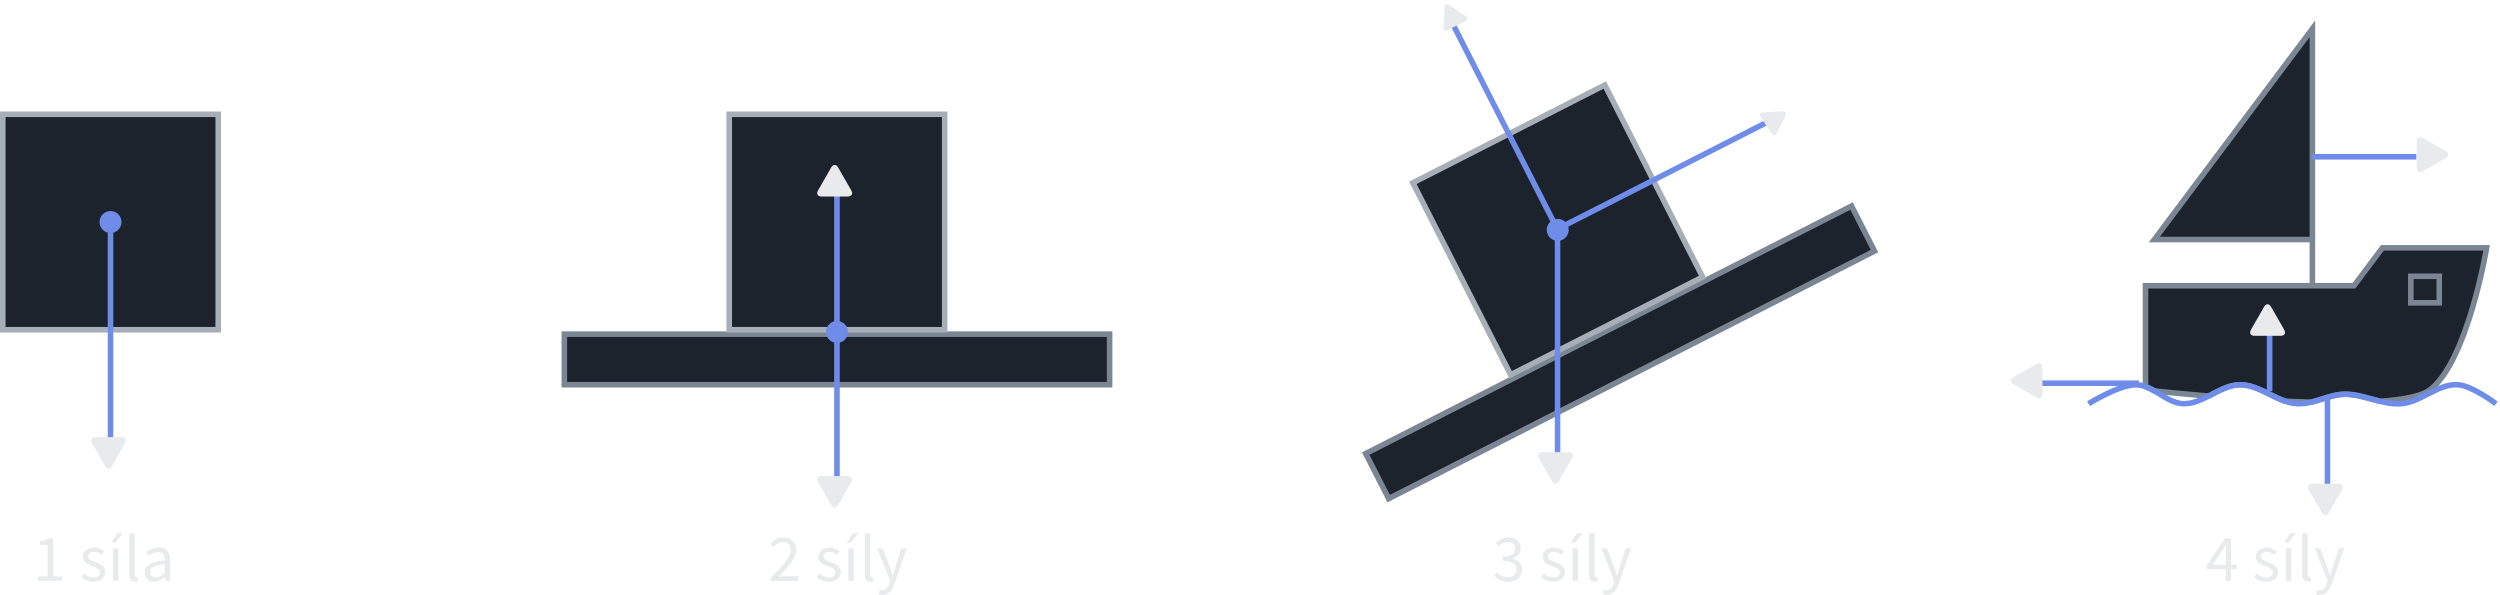 <?xml version="1.0" encoding="UTF-8" standalone="no"?>
<svg
   width="448.714"
   height="106.773"
   version="1.1"
   viewBox="0 0 118.721 28.25"
   id="svg2883"
   sodipodi:docname="dynamics_forces_cs.svg"
   inkscape:version="1.2.2 (732a01da63, 2022-12-09)"
   xmlns:inkscape="http://www.inkscape.org/namespaces/inkscape"
   xmlns:sodipodi="http://sodipodi.sourceforge.net/DTD/sodipodi-0.dtd"
   xmlns="http://www.w3.org/2000/svg"
   xmlns:svg="http://www.w3.org/2000/svg"
   xmlns:rdf="http://www.w3.org/1999/02/22-rdf-syntax-ns#"
   xmlns:cc="http://creativecommons.org/ns#"
   xmlns:dc="http://purl.org/dc/elements/1.1/">
  <defs
     id="defs2887" />
  <sodipodi:namedview
     id="namedview2885"
     pagecolor="#ffffff"
     bordercolor="#000000"
     borderopacity="0.25"
     inkscape:showpageshadow="2"
     inkscape:pageopacity="0.0"
     inkscape:pagecheckerboard="0"
     inkscape:deskcolor="#d1d1d1"
     showgrid="false"
     inkscape:zoom="3.8135955"
     inkscape:cx="73.290416"
     inkscape:cy="43.266256"
     inkscape:window-width="1920"
     inkscape:window-height="1017"
     inkscape:window-x="-8"
     inkscape:window-y="-8"
     inkscape:window-maximized="1"
     inkscape:current-layer="svg2883" />
  <rect
     y="5.427"
     x="0.132"
     height="10.232"
     width="10.232"
     id="rect2350"
     style="fill:#1d232d;fill-opacity:1;stroke:#a6aeb8;stroke-width:0.265;stroke-miterlimit:4;stroke-dasharray:none;stroke-dashoffset:0;stroke-opacity:1" />
  <path
     style="fill:none;fill-rule:evenodd;stroke:#6f8ce9;stroke-width:0.265;stroke-linecap:butt;stroke-linejoin:miter;stroke-miterlimit:4;stroke-dasharray:none;stroke-opacity:1"
     d="M 5.248,10.576 V 21.507"
     id="path2352"
     inkscape:connector-curvature="0"
     sodipodi:nodetypes="cc" />
  <rect
     style="fill:#1d232d;fill-opacity:1;stroke:#7b8694;stroke-width:0.265;stroke-miterlimit:4;stroke-dasharray:none;stroke-dashoffset:0;stroke-opacity:1"
     id="rect2354"
     width="25.894"
     height="2.401"
     x="26.799"
     y="15.868" />
  <rect
     style="fill:#1d232d;fill-opacity:1;stroke:#a6aeb8;stroke-width:0.265;stroke-miterlimit:4;stroke-dasharray:none;stroke-dashoffset:0;stroke-opacity:1"
     id="rect2356"
     width="10.232"
     height="10.232"
     x="34.63"
     y="5.427" />
  <circle
     style="fill:#6f8ce9;fill-opacity:1;stroke:none;stroke-width:0.169;stroke-linecap:round;stroke-linejoin:miter;stroke-miterlimit:4;stroke-dasharray:none;stroke-dashoffset:0;stroke-opacity:1"
     id="circle2358"
     cx="5.248"
     cy="10.543"
     r="0.522" />
  <circle
     r="0.522"
     cy="15.764"
     cx="39.746"
     id="circle2360"
     style="fill:#6f8ce9;fill-opacity:1;stroke:none;stroke-width:0.169;stroke-linecap:round;stroke-linejoin:miter;stroke-miterlimit:4;stroke-dasharray:none;stroke-dashoffset:0;stroke-opacity:1" />
  <path
     sodipodi:nodetypes="cc"
     inkscape:connector-curvature="0"
     id="path2362"
     d="m 39.746,15.797 v 7.276"
     style="fill:none;fill-rule:evenodd;stroke:#6f8ce9;stroke-width:0.265;stroke-linecap:butt;stroke-linejoin:miter;stroke-miterlimit:4;stroke-dasharray:none;stroke-opacity:1" />
  <path
     style="fill:none;fill-rule:evenodd;stroke:#6f8ce9;stroke-width:0.265;stroke-linecap:butt;stroke-linejoin:miter;stroke-miterlimit:4;stroke-dasharray:none;stroke-opacity:1"
     d="M 39.746,15.742 V 8.466"
     id="path2364"
     inkscape:connector-curvature="0"
     sodipodi:nodetypes="cc" />
  <rect
     y="48.635"
     x="48.008"
     height="2.401"
     width="25.894"
     id="rect2366"
     style="fill:#1d232d;fill-opacity:1;stroke:#7b8694;stroke-width:0.265;stroke-miterlimit:4;stroke-dasharray:none;stroke-dashoffset:0;stroke-opacity:1"
     transform="rotate(-27)" />
  <rect
     y="38.195"
     x="55.839"
     height="10.232"
     width="10.232"
     id="rect2368"
     style="fill:#1d232d;fill-opacity:1;stroke:#a6aeb8;stroke-width:0.265;stroke-miterlimit:4;stroke-dasharray:none;stroke-dashoffset:0;stroke-opacity:1"
     transform="rotate(-27)" />
  <path
     sodipodi:nodetypes="cc"
     inkscape:connector-curvature="0"
     id="path2370"
     d="M 73.821,10.62 68.859,0.881"
     style="fill:none;fill-rule:evenodd;stroke:#6f8ce9;stroke-width:0.265;stroke-linecap:butt;stroke-linejoin:miter;stroke-miterlimit:4;stroke-dasharray:none;stroke-opacity:1" />
  <circle
     r="0.522"
     cy="43.311"
     cx="60.955"
     id="circle2372"
     style="fill:#6f8ce9;fill-opacity:1;stroke:none;stroke-width:0.169;stroke-linecap:round;stroke-linejoin:miter;stroke-miterlimit:4;stroke-dasharray:none;stroke-dashoffset:0;stroke-opacity:1"
     transform="rotate(-27)" />
  <path
     style="fill:none;fill-rule:evenodd;stroke:#6f8ce9;stroke-width:0.265;stroke-linecap:butt;stroke-linejoin:miter;stroke-miterlimit:4;stroke-dasharray:none;stroke-opacity:1"
     d="m 74.101,10.805 9.739,-4.962"
     id="path2374"
     inkscape:connector-curvature="0"
     sodipodi:nodetypes="cc" />
  <path
     sodipodi:nodetypes="cc"
     inkscape:connector-curvature="0"
     id="path2376"
     d="M 73.965,10.983 V 21.913"
     style="fill:none;fill-rule:evenodd;stroke:#6f8ce9;stroke-width:0.265;stroke-linecap:butt;stroke-linejoin:miter;stroke-miterlimit:4;stroke-dasharray:none;stroke-opacity:1" />
  <path
     style="fill:none;fill-rule:evenodd;stroke:#6f8ce9;stroke-width:0.265;stroke-linecap:butt;stroke-linejoin:miter;stroke-miterlimit:4;stroke-dasharray:none;stroke-opacity:1"
     d="m 110.527,18.907 v 4.984"
     id="path2378"
     inkscape:connector-curvature="0"
     sodipodi:nodetypes="cc" />
  <path
     sodipodi:nodetypes="cc"
     inkscape:connector-curvature="0"
     id="path2380"
     d="M 101.57,18.198 H 96.587"
     style="fill:none;fill-rule:evenodd;stroke:#6f8ce9;stroke-width:0.265;stroke-linecap:butt;stroke-linejoin:miter;stroke-miterlimit:4;stroke-dasharray:none;stroke-opacity:1" />
  <g
     id="g2388"
     transform="matrix(0.09,0,0,0.09,83.859,-27.17)"
     style="fill:#1d232d;fill-opacity:1;stroke:#7b8694;stroke-width:2.939;stroke-miterlimit:4;stroke-dasharray:none;stroke-opacity:1">
    <path
       id="path2382"
       d="m 325.301,432.662 -15,20 h -110 v 53.207 c 1.622,0.592 3.2,1.411 4.762,2.314 5.469,0.588 15.435,1.602 28.492,2.703 5.44,-2.785 10.825,-5.984 16.711,-5.984 8.432,0 15.84,5.971 23.852,8.699 4.522,0.209 9.054,0.383 13.535,0.508 5.853,-1.403 11.615,-4.11 17.613,-4.207 6.373,-0.103 12.595,2.211 18.85,3.748 12.281,-0.888 21.837,-2.727 26.186,-5.988 20,-15 30,-75 30,-75 z"
       style="fill:#1d232d;fill-opacity:1;fill-rule:evenodd;stroke:#7b8694;stroke-width:2.939;stroke-linecap:butt;stroke-linejoin:miter;stroke-miterlimit:4;stroke-dasharray:none;stroke-opacity:1"
       inkscape:connector-curvature="0" />
    <path
       sodipodi:nodetypes="csssssssc"
       inkscape:connector-curvature="0"
       id="path2384"
       d="m 170.265,514.903 c 0,0 16.025,-10 25,-10 8.975,0 16.029,9.736 25,10 10.536,0.31 19.459,-10 30,-10 10.541,0 19.479,9.345 30,10 8.482,0.528 16.503,-4.863 25,-5 10.137,-0.163 19.893,5.793 30,5 10.509,-0.825 19.486,-10.747 30,-10 7.435,0.528 20,10 20,10"
       style="fill:none;fill-opacity:1;fill-rule:evenodd;stroke:#6f8ce9;stroke-width:2.939;stroke-linecap:butt;stroke-linejoin:miter;stroke-miterlimit:4;stroke-dasharray:none;stroke-opacity:1" />
    <rect
       y="447.662"
       x="340.3"
       height="14"
       width="15"
       id="rect2386"
       style="fill:#1d232d;fill-opacity:1;stroke:#7b8694;stroke-width:2.939;stroke-linecap:round;stroke-linejoin:miter;stroke-miterlimit:4;stroke-dasharray:none;stroke-dashoffset:0;stroke-opacity:1" />
  </g>
  <path
     style="fill:#1d232d;fill-opacity:1;fill-rule:evenodd;stroke:#7b8694;stroke-width:0.265;stroke-linecap:butt;stroke-linejoin:miter;stroke-miterlimit:4;stroke-dasharray:none;stroke-opacity:1"
     d="M 109.812,13.521 V 1.364 l -7.507,10.012 h 7.507"
     id="path2390"
     inkscape:connector-curvature="0" />
  <path
     sodipodi:nodetypes="cc"
     inkscape:connector-curvature="0"
     id="path2392"
     d="M 107.781,18.575 V 15.432"
     style="fill:none;fill-rule:evenodd;stroke:#6f8ce9;stroke-width:0.265;stroke-linecap:butt;stroke-linejoin:miter;stroke-miterlimit:4;stroke-dasharray:none;stroke-opacity:1" />
  <path
     style="fill:none;fill-rule:evenodd;stroke:#6f8ce9;stroke-width:0.265;stroke-linecap:butt;stroke-linejoin:miter;stroke-miterlimit:4;stroke-dasharray:none;stroke-opacity:1"
     d="m 109.767,7.445 h 4.983"
     id="path2394"
     inkscape:connector-curvature="0"
     sodipodi:nodetypes="cc" />
  <g
     id="g2400"
     transform="matrix(0,0.003,-0.003,0,5.983,20.675)"
     style="fill:#e8eaec;fill-opacity:1;stroke-width:201.795">
    <g
       id="g2398"
       style="fill:#e8eaec;fill-opacity:1;stroke-width:201.795">
      <path
         id="path2396"
         d="M 486.413,221.412 122.347,12.916 C 69.409,-17.402 26.495,7.476 26.495,68.479 v 415.652 c 0,61.004 42.914,85.882 95.852,55.563 l 364.066,-208.49 c 52.938,-30.317 52.938,-79.473 0,-109.792 z"
         inkscape:connector-curvature="0"
         style="fill:#e8eaec;fill-opacity:1;stroke-width:201.795" />
    </g>
  </g>
  <g
     style="fill:#e8eaec;fill-opacity:1;stroke-width:201.795"
     transform="matrix(0,0.003,-0.003,0,40.466,22.527)"
     id="g2406">
    <g
       style="fill:#e8eaec;fill-opacity:1;stroke-width:201.795"
       id="g2404">
      <path
         style="fill:#e8eaec;fill-opacity:1;stroke-width:201.795"
         inkscape:connector-curvature="0"
         d="M 486.413,221.412 122.347,12.916 C 69.409,-17.402 26.495,7.476 26.495,68.479 v 415.652 c 0,61.004 42.914,85.882 95.852,55.563 l 364.066,-208.49 c 52.938,-30.317 52.938,-79.473 0,-109.792 z"
         id="path2402" />
    </g>
  </g>
  <g
     id="g2412"
     transform="matrix(0,0.003,-0.003,0,74.696,21.391)"
     style="fill:#e8eaec;fill-opacity:1;stroke-width:201.795">
    <g
       id="g2410"
       style="fill:#e8eaec;fill-opacity:1;stroke-width:201.795">
      <path
         id="path2408"
         d="M 486.413,221.412 122.347,12.916 C 69.409,-17.402 26.495,7.476 26.495,68.479 v 415.652 c 0,61.004 42.914,85.882 95.852,55.563 l 364.066,-208.49 c 52.938,-30.317 52.938,-79.473 0,-109.792 z"
         inkscape:connector-curvature="0"
         style="fill:#e8eaec;fill-opacity:1;stroke-width:201.795" />
    </g>
  </g>
  <g
     style="fill:#e8eaec;fill-opacity:1;stroke-width:201.795"
     transform="matrix(0,0.003,-0.003,0,111.256,22.892)"
     id="g2418">
    <g
       style="fill:#e8eaec;fill-opacity:1;stroke-width:201.795"
       id="g2416">
      <path
         style="fill:#e8eaec;fill-opacity:1;stroke-width:201.795"
         inkscape:connector-curvature="0"
         d="M 486.413,221.412 122.347,12.916 C 69.409,-17.402 26.495,7.476 26.495,68.479 v 415.652 c 0,61.004 42.914,85.882 95.852,55.563 l 364.066,-208.49 c 52.938,-30.317 52.938,-79.473 0,-109.792 z"
         id="path2414" />
    </g>
  </g>
  <g
     id="g2424"
     transform="matrix(0,-0.003,-0.003,0,40.466,9.412)"
     style="fill:#e8eaec;fill-opacity:1;stroke-width:201.795">
    <g
       id="g2422"
       style="fill:#e8eaec;fill-opacity:1;stroke-width:201.795">
      <path
         id="path2420"
         d="M 486.413,221.412 122.347,12.916 C 69.409,-17.402 26.495,7.476 26.495,68.479 v 415.652 c 0,61.004 42.914,85.882 95.852,55.563 l 364.066,-208.49 c 52.938,-30.317 52.938,-79.473 0,-109.792 z"
         inkscape:connector-curvature="0"
         style="fill:#e8eaec;fill-opacity:1;stroke-width:201.795" />
    </g>
  </g>
  <g
     style="fill:#e8eaec;fill-opacity:1;stroke-width:201.795"
     transform="matrix(0,-0.003,-0.003,0,108.512,16.027)"
     id="g2430">
    <g
       style="fill:#e8eaec;fill-opacity:1;stroke-width:201.795"
       id="g2428">
      <path
         style="fill:#e8eaec;fill-opacity:1;stroke-width:201.795"
         inkscape:connector-curvature="0"
         d="M 486.413,221.412 122.347,12.916 C 69.409,-17.402 26.495,7.476 26.495,68.479 v 415.652 c 0,61.004 42.914,85.882 95.852,55.563 l 364.066,-208.49 c 52.938,-30.317 52.938,-79.473 0,-109.792 z"
         id="path2426" />
    </g>
  </g>
  <g
     style="fill:#e8eaec;fill-opacity:1;stroke-width:201.795"
     transform="matrix(0.003,0,0,-0.003,114.687,8.17)"
     id="g2436">
    <g
       style="fill:#e8eaec;fill-opacity:1;stroke-width:201.795"
       id="g2434">
      <path
         style="fill:#e8eaec;fill-opacity:1;stroke-width:201.795"
         inkscape:connector-curvature="0"
         d="M 486.413,221.412 122.347,12.916 C 69.409,-17.402 26.495,7.476 26.495,68.479 v 415.652 c 0,61.004 42.914,85.882 95.852,55.563 l 364.066,-208.49 c 52.938,-30.317 52.938,-79.473 0,-109.792 z"
         id="path2432" />
    </g>
  </g>
  <g
     id="g2442"
     transform="matrix(-0.003,0,0,-0.003,97.074,18.908)"
     style="fill:#e8eaec;fill-opacity:1;stroke-width:201.795">
    <g
       id="g2440"
       style="fill:#e8eaec;fill-opacity:1;stroke-width:201.795">
      <path
         id="path2438"
         d="M 486.413,221.412 122.347,12.916 C 69.409,-17.402 26.495,7.476 26.495,68.479 v 415.652 c 0,61.004 42.914,85.882 95.852,55.563 l 364.066,-208.49 c 52.938,-30.317 52.938,-79.473 0,-109.792 z"
         inkscape:connector-curvature="0"
         style="fill:#e8eaec;fill-opacity:1;stroke-width:201.795" />
    </g>
  </g>
  <g
     style="fill:#e8eaec;fill-opacity:1;stroke-width:201.795"
     transform="matrix(-9.9501125e-4,-0.002,-0.002,0.001,69.746,0.993)"
     id="g2448">
    <g
       style="fill:#e8eaec;fill-opacity:1;stroke-width:201.795"
       id="g2446">
      <path
         style="fill:#e8eaec;fill-opacity:1;stroke-width:201.795"
         inkscape:connector-curvature="0"
         d="M 486.413,221.412 122.347,12.916 C 69.409,-17.402 26.495,7.476 26.495,68.479 v 415.652 c 0,61.004 42.914,85.882 95.852,55.563 l 364.066,-208.49 c 52.938,-30.317 52.938,-79.473 0,-109.792 z"
         id="path2444" />
    </g>
  </g>
  <g
     id="g2454"
     transform="matrix(-0.002,-0.001,-0.001,0.002,84.914,5.38)"
     style="fill:#e8eaec;fill-opacity:1;stroke-width:201.795">
    <g
       id="g2452"
       style="fill:#e8eaec;fill-opacity:1;stroke-width:201.795">
      <path
         id="path2450"
         d="M 486.413,221.412 122.347,12.916 C 69.409,-17.402 26.495,7.476 26.495,68.479 v 415.652 c 0,61.004 42.914,85.882 95.852,55.563 l 364.066,-208.49 c 52.938,-30.317 52.938,-79.473 0,-109.792 z"
         inkscape:connector-curvature="0"
         style="fill:#e8eaec;fill-opacity:1;stroke-width:201.795" />
    </g>
  </g>
  <g
     aria-label="1 síla"
     id="text2458"
     style="font-size:3.704px;line-height:1.25;font-family:'Small Fonts';-inkscape-font-specification:'Small Fonts';text-align:center;text-anchor:middle;fill:#e8eaec;stroke:#cf2f25;stroke-width:0.265;stroke-linecap:round">
    <path
       d="M 1.801,27.586 H 2.944 V 27.371 H 2.525 V 25.561 H 2.325 c -0.111,0.067 -0.244,0.117 -0.429,0.149 v 0.168 h 0.368 v 1.492 H 1.801 Z"
       style="font-size:3.175px;font-family:'Source Sans Pro';-inkscape-font-specification:'Source Sans Pro';text-align:start;text-anchor:start;stroke:none"
       id="path3259" />
    <path
       d="m 3.859,27.412 c 0.146,0.121 0.356,0.213 0.575,0.213 0.365,0 0.565,-0.21 0.565,-0.46 0,-0.292 -0.248,-0.384 -0.47,-0.467 -0.175,-0.067 -0.343,-0.124 -0.343,-0.267 0,-0.117 0.089,-0.222 0.283,-0.222 0.137,0 0.248,0.057 0.352,0.137 l 0.124,-0.165 c -0.117,-0.095 -0.286,-0.175 -0.479,-0.175 -0.333,0 -0.53,0.19 -0.53,0.438 0,0.26 0.241,0.365 0.46,0.444 0.168,0.064 0.352,0.133 0.352,0.292 0,0.133 -0.102,0.241 -0.305,0.241 -0.184,0 -0.321,-0.076 -0.454,-0.184 z"
       style="font-size:3.175px;font-family:'Source Sans Pro';-inkscape-font-specification:'Source Sans Pro';text-align:start;text-anchor:start;stroke:none"
       id="path3261" />
    <path
       d="M 5.36,27.586 H 5.621 V 26.043 H 5.36 Z M 5.843,25.32 H 5.57 l -0.286,0.448 h 0.2 z"
       style="font-size:3.175px;font-family:'Source Sans Pro';-inkscape-font-specification:'Source Sans Pro';text-align:start;text-anchor:start;stroke:none"
       id="path3263" />
    <path
       d="m 6.141,27.275 c 0,0.225 0.079,0.349 0.276,0.349 0.07,0 0.114,-0.009 0.149,-0.025 l -0.035,-0.197 c -0.029,0.006 -0.041,0.006 -0.057,0.006 -0.038,0 -0.073,-0.032 -0.073,-0.114 V 25.326 H 6.141 Z"
       style="font-size:3.175px;font-family:'Source Sans Pro';-inkscape-font-specification:'Source Sans Pro';text-align:start;text-anchor:start;stroke:none"
       id="path3265" />
    <path
       d="m 6.875,27.186 c 0,0.276 0.194,0.438 0.454,0.438 0.19,0 0.362,-0.102 0.511,-0.222 h 0.006 l 0.022,0.184 h 0.216 v -0.946 c 0,-0.384 -0.159,-0.635 -0.537,-0.635 -0.248,0 -0.464,0.108 -0.606,0.2 l 0.105,0.181 c 0.121,-0.083 0.279,-0.165 0.46,-0.165 0.251,0 0.317,0.19 0.317,0.387 -0.657,0.073 -0.949,0.241 -0.949,0.578 z m 0.257,-0.019 c 0,-0.197 0.175,-0.324 0.692,-0.387 v 0.429 c -0.149,0.133 -0.273,0.206 -0.422,0.206 -0.152,0 -0.27,-0.073 -0.27,-0.248 z"
       style="font-size:3.175px;font-family:'Source Sans Pro';-inkscape-font-specification:'Source Sans Pro';text-align:start;text-anchor:start;stroke:none"
       id="path3267" />
  </g>
  <g
     aria-label="2 síly"
     id="text2462"
     style="font-size:3.704px;line-height:1.25;font-family:'Small Fonts';-inkscape-font-specification:'Small Fonts';text-align:center;text-anchor:middle;fill:#e8eaec;stroke:#cf2f25;stroke-width:0.265;stroke-linecap:round">
    <path
       d="m 36.602,27.586 h 1.308 V 27.361 h -0.587 c -0.105,0 -0.229,0.009 -0.34,0.019 0.479,-0.502 0.825,-0.879 0.825,-1.26 0,-0.359 -0.232,-0.597 -0.606,-0.597 -0.264,0 -0.444,0.124 -0.613,0.308 l 0.149,0.149 c 0.117,-0.137 0.264,-0.244 0.432,-0.244 0.257,0 0.384,0.165 0.384,0.397 0,0.327 -0.343,0.692 -0.952,1.299 z"
       style="font-size:3.175px;font-family:'Source Sans Pro';-inkscape-font-specification:'Source Sans Pro';text-align:start;text-anchor:start;stroke:none"
       id="path3270" />
    <path
       d="m 38.783,27.412 c 0.146,0.121 0.356,0.213 0.575,0.213 0.365,0 0.565,-0.21 0.565,-0.46 0,-0.292 -0.248,-0.384 -0.47,-0.467 -0.175,-0.067 -0.343,-0.124 -0.343,-0.267 0,-0.117 0.089,-0.222 0.283,-0.222 0.137,0 0.248,0.057 0.352,0.137 l 0.124,-0.165 c -0.117,-0.095 -0.286,-0.175 -0.479,-0.175 -0.333,0 -0.53,0.19 -0.53,0.438 0,0.26 0.241,0.365 0.46,0.444 0.168,0.064 0.352,0.133 0.352,0.292 0,0.133 -0.102,0.241 -0.305,0.241 -0.184,0 -0.321,-0.076 -0.454,-0.184 z"
       style="font-size:3.175px;font-family:'Source Sans Pro';-inkscape-font-specification:'Source Sans Pro';text-align:start;text-anchor:start;stroke:none"
       id="path3272" />
    <path
       d="m 40.285,27.586 h 0.26 v -1.543 h -0.26 z m 0.483,-2.267 h -0.273 l -0.286,0.448 h 0.2 z"
       style="font-size:3.175px;font-family:'Source Sans Pro';-inkscape-font-specification:'Source Sans Pro';text-align:start;text-anchor:start;stroke:none"
       id="path3274" />
    <path
       d="m 41.066,27.275 c 0,0.225 0.079,0.349 0.276,0.349 0.07,0 0.114,-0.009 0.149,-0.025 l -0.035,-0.197 c -0.029,0.006 -0.041,0.006 -0.057,0.006 -0.038,0 -0.073,-0.032 -0.073,-0.114 v -1.968 h -0.26 z"
       style="font-size:3.175px;font-family:'Source Sans Pro';-inkscape-font-specification:'Source Sans Pro';text-align:start;text-anchor:start;stroke:none"
       id="path3276" />
    <path
       d="m 41.771,28.012 -0.051,0.206 c 0.051,0.019 0.111,0.032 0.181,0.032 0.311,0 0.47,-0.232 0.578,-0.537 l 0.581,-1.67 h -0.254 l -0.276,0.854 c -0.041,0.137 -0.086,0.295 -0.13,0.435 h -0.013 c -0.048,-0.143 -0.102,-0.302 -0.149,-0.435 l -0.314,-0.854 h -0.27 l 0.619,1.546 -0.035,0.114 c -0.064,0.19 -0.175,0.33 -0.349,0.33 -0.038,0 -0.086,-0.013 -0.117,-0.022 z"
       style="font-size:3.175px;font-family:'Source Sans Pro';-inkscape-font-specification:'Source Sans Pro';text-align:start;text-anchor:start;stroke:none"
       id="path3278" />
  </g>
  <g
     aria-label="3 síly"
     id="text2466"
     style="font-size:3.704px;line-height:1.25;font-family:'Small Fonts';-inkscape-font-specification:'Small Fonts';text-align:center;text-anchor:middle;fill:#e8eaec;stroke:#cf2f25;stroke-width:0.265;stroke-linecap:round">
    <path
       d="m 70.953,27.339 c 0.137,0.149 0.343,0.286 0.667,0.286 0.371,0 0.667,-0.219 0.667,-0.578 0,-0.279 -0.194,-0.457 -0.438,-0.514 v -0.013 c 0.219,-0.083 0.368,-0.238 0.368,-0.483 0,-0.327 -0.254,-0.514 -0.606,-0.514 -0.238,0 -0.425,0.108 -0.581,0.254 l 0.14,0.165 c 0.121,-0.121 0.264,-0.206 0.432,-0.206 0.216,0 0.349,0.124 0.349,0.321 0,0.213 -0.143,0.378 -0.575,0.378 v 0.2 c 0.483,0 0.648,0.162 0.648,0.403 0,0.225 -0.175,0.371 -0.419,0.371 -0.238,0 -0.397,-0.114 -0.518,-0.241 z"
       style="font-size:3.175px;font-family:'Source Sans Pro';-inkscape-font-specification:'Source Sans Pro';text-align:start;text-anchor:start;stroke:none"
       id="path3281" />
    <path
       d="m 73.179,27.412 c 0.146,0.121 0.356,0.213 0.575,0.213 0.365,0 0.565,-0.21 0.565,-0.46 0,-0.292 -0.248,-0.384 -0.47,-0.467 -0.175,-0.067 -0.343,-0.124 -0.343,-0.267 0,-0.117 0.089,-0.222 0.283,-0.222 0.137,0 0.248,0.057 0.352,0.137 l 0.124,-0.165 c -0.117,-0.095 -0.286,-0.175 -0.479,-0.175 -0.333,0 -0.53,0.19 -0.53,0.438 0,0.26 0.241,0.365 0.46,0.444 0.168,0.064 0.352,0.133 0.352,0.292 0,0.133 -0.102,0.241 -0.305,0.241 -0.184,0 -0.321,-0.076 -0.454,-0.184 z"
       style="font-size:3.175px;font-family:'Source Sans Pro';-inkscape-font-specification:'Source Sans Pro';text-align:start;text-anchor:start;stroke:none"
       id="path3283" />
    <path
       d="m 74.68,27.586 h 0.26 v -1.543 h -0.26 z m 0.483,-2.267 h -0.273 l -0.286,0.448 h 0.2 z"
       style="font-size:3.175px;font-family:'Source Sans Pro';-inkscape-font-specification:'Source Sans Pro';text-align:start;text-anchor:start;stroke:none"
       id="path3285" />
    <path
       d="m 75.461,27.275 c 0,0.225 0.079,0.349 0.276,0.349 0.07,0 0.114,-0.009 0.149,-0.025 l -0.035,-0.197 c -0.029,0.006 -0.041,0.006 -0.057,0.006 -0.038,0 -0.073,-0.032 -0.073,-0.114 V 25.326 H 75.461 Z"
       style="font-size:3.175px;font-family:'Source Sans Pro';-inkscape-font-specification:'Source Sans Pro';text-align:start;text-anchor:start;stroke:none"
       id="path3287" />
    <path
       d="m 76.166,28.012 -0.051,0.206 c 0.051,0.019 0.111,0.032 0.181,0.032 0.311,0 0.47,-0.232 0.578,-0.537 l 0.581,-1.67 h -0.254 l -0.276,0.854 c -0.041,0.137 -0.086,0.295 -0.13,0.435 h -0.013 c -0.048,-0.143 -0.102,-0.302 -0.149,-0.435 l -0.314,-0.854 h -0.27 l 0.619,1.546 -0.035,0.114 c -0.064,0.19 -0.175,0.33 -0.349,0.33 -0.038,0 -0.086,-0.013 -0.117,-0.022 z"
       style="font-size:3.175px;font-family:'Source Sans Pro';-inkscape-font-specification:'Source Sans Pro';text-align:start;text-anchor:start;stroke:none"
       id="path3289" />
  </g>
  <g
     aria-label="4 síly"
     id="text2470"
     style="font-size:3.704px;line-height:1.25;font-family:'Small Fonts';-inkscape-font-specification:'Small Fonts';text-align:center;text-anchor:middle;fill:#e8eaec;stroke:#cf2f25;stroke-width:0.265;stroke-linecap:round">
    <path
       d="m 105.067,26.818 0.473,-0.692 c 0.057,-0.098 0.114,-0.187 0.165,-0.286 h 0.013 c -0.006,0.108 -0.016,0.283 -0.016,0.391 v 0.587 z m 1.159,0 h -0.276 v -1.257 h -0.292 l -0.867,1.295 v 0.171 h 0.911 v 0.559 h 0.248 v -0.559 h 0.276 z"
       style="font-size:3.175px;font-family:'Source Sans Pro';-inkscape-font-specification:'Source Sans Pro';text-align:start;text-anchor:start;stroke:none"
       id="path3292" />
    <path
       d="m 107.045,27.412 c 0.146,0.121 0.356,0.213 0.575,0.213 0.365,0 0.565,-0.21 0.565,-0.46 0,-0.292 -0.248,-0.384 -0.47,-0.467 -0.175,-0.067 -0.343,-0.124 -0.343,-0.267 0,-0.117 0.089,-0.222 0.283,-0.222 0.137,0 0.248,0.057 0.352,0.137 l 0.124,-0.165 c -0.117,-0.095 -0.286,-0.175 -0.479,-0.175 -0.333,0 -0.53,0.19 -0.53,0.438 0,0.26 0.241,0.365 0.46,0.444 0.168,0.064 0.352,0.133 0.352,0.292 0,0.133 -0.102,0.241 -0.305,0.241 -0.184,0 -0.321,-0.076 -0.454,-0.184 z"
       style="font-size:3.175px;font-family:'Source Sans Pro';-inkscape-font-specification:'Source Sans Pro';text-align:start;text-anchor:start;stroke:none"
       id="path3294" />
    <path
       d="m 108.547,27.586 h 0.26 v -1.543 h -0.26 z m 0.483,-2.267 h -0.273 l -0.286,0.448 h 0.2 z"
       style="font-size:3.175px;font-family:'Source Sans Pro';-inkscape-font-specification:'Source Sans Pro';text-align:start;text-anchor:start;stroke:none"
       id="path3296" />
    <path
       d="m 109.328,27.275 c 0,0.225 0.079,0.349 0.276,0.349 0.07,0 0.114,-0.009 0.149,-0.025 l -0.035,-0.197 c -0.029,0.006 -0.041,0.006 -0.057,0.006 -0.038,0 -0.073,-0.032 -0.073,-0.114 v -1.968 h -0.26 z"
       style="font-size:3.175px;font-family:'Source Sans Pro';-inkscape-font-specification:'Source Sans Pro';text-align:start;text-anchor:start;stroke:none"
       id="path3298" />
    <path
       d="m 110.033,28.012 -0.051,0.206 c 0.051,0.019 0.111,0.032 0.181,0.032 0.311,0 0.47,-0.232 0.578,-0.537 l 0.581,-1.67 h -0.254 l -0.276,0.854 c -0.041,0.137 -0.086,0.295 -0.13,0.435 h -0.013 c -0.048,-0.143 -0.102,-0.302 -0.149,-0.435 l -0.314,-0.854 h -0.27 l 0.619,1.546 -0.035,0.114 c -0.064,0.19 -0.175,0.33 -0.349,0.33 -0.038,0 -0.086,-0.013 -0.117,-0.022 z"
       style="font-size:3.175px;font-family:'Source Sans Pro';-inkscape-font-specification:'Source Sans Pro';text-align:start;text-anchor:start;stroke:none"
       id="path3300" />
  </g>
</svg>
